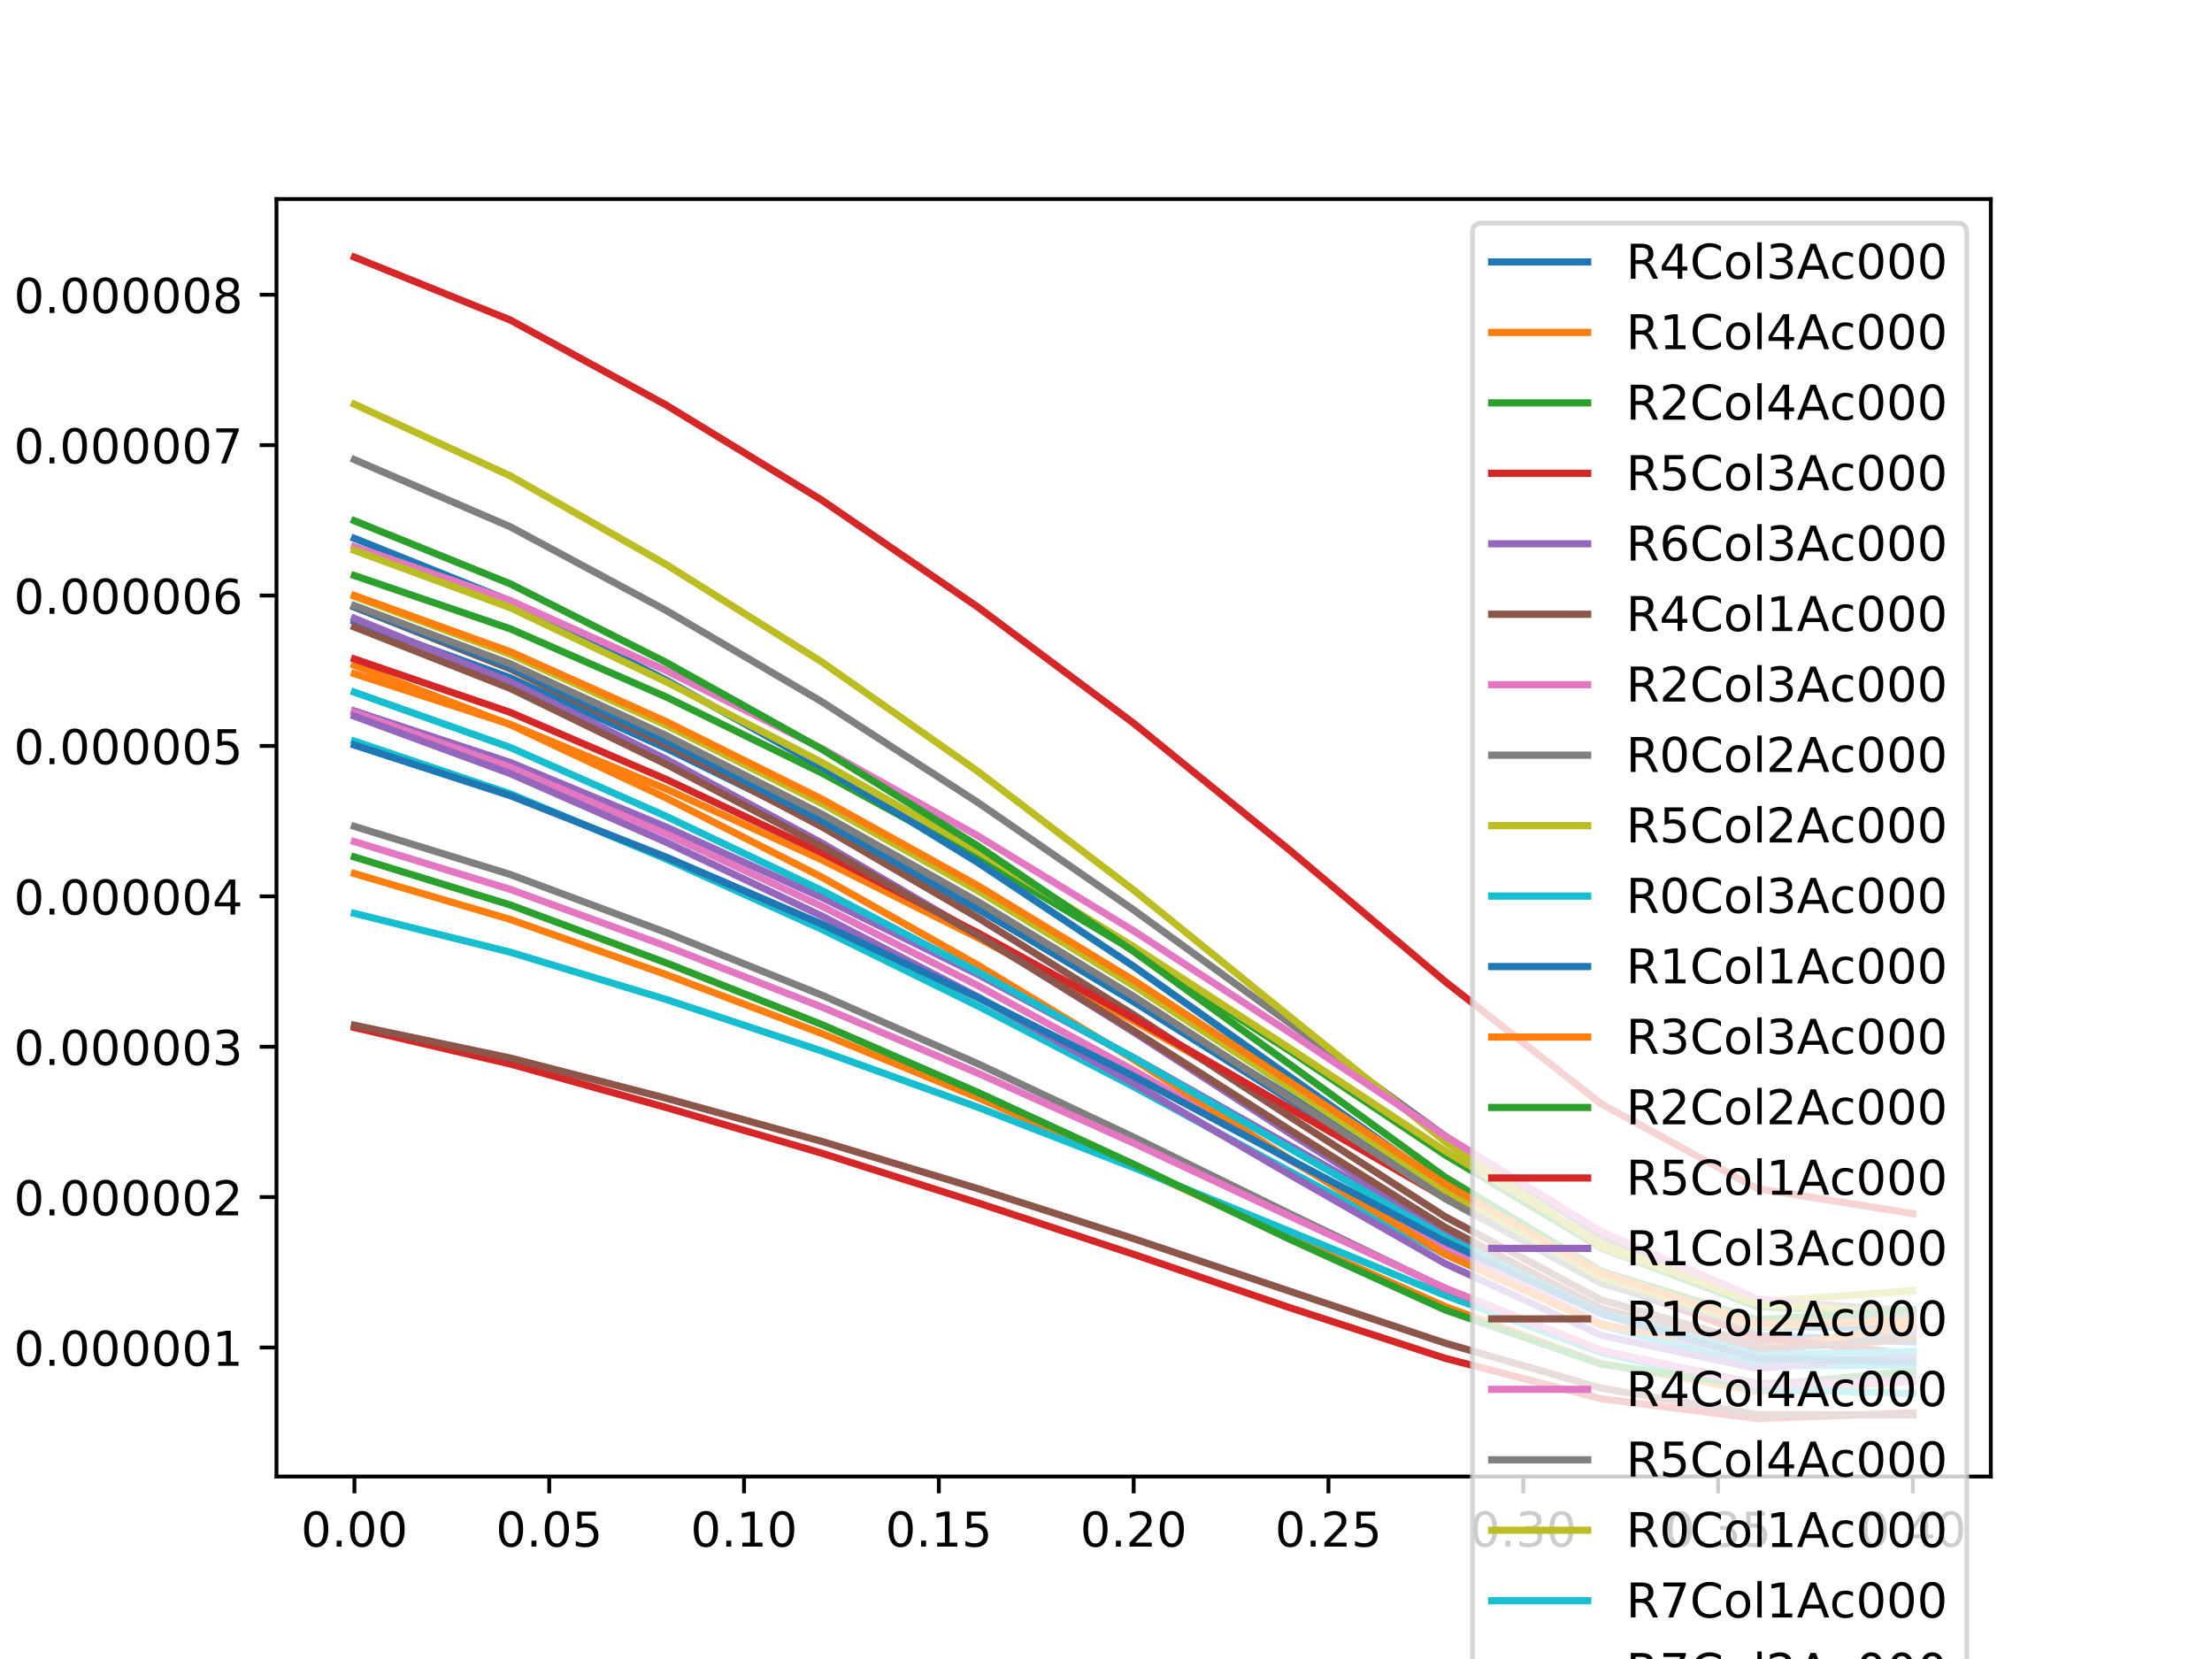 <?xml version="1.0" encoding="utf-8" standalone="no"?>
<!DOCTYPE svg PUBLIC "-//W3C//DTD SVG 1.1//EN"
  "http://www.w3.org/Graphics/SVG/1.1/DTD/svg11.dtd">
<!-- Created with matplotlib (https://matplotlib.org/) -->
<svg height="345.6pt" version="1.1" viewBox="0 0 460.8 345.6" width="460.8pt" xmlns="http://www.w3.org/2000/svg" xmlns:xlink="http://www.w3.org/1999/xlink">
 <defs>
  <style type="text/css">
*{stroke-linecap:butt;stroke-linejoin:round;}
  </style>
 </defs>
 <g id="figure_1">
  <g id="patch_1">
   <path d="M 0 345.6 
L 460.8 345.6 
L 460.8 0 
L 0 0 
z
" style="fill:#ffffff;"/>
  </g>
  <g id="axes_1">
   <g id="patch_2">
    <path d="M 57.6 307.584 
L 414.72 307.584 
L 414.72 41.472 
L 57.6 41.472 
z
" style="fill:#ffffff;"/>
   </g>
   <g id="matplotlib.axis_1">
    <g id="xtick_1">
     <g id="line2d_1">
      <defs>
       <path d="M 0 0 
L 0 3.5 
" id="m93a7e1cd85" style="stroke:#000000;stroke-width:0.8;"/>
      </defs>
      <g>
       <use style="stroke:#000000;stroke-width:0.8;" x="73.833" xlink:href="#m93a7e1cd85" y="307.584"/>
      </g>
     </g>
     <g id="text_1">
      <!-- 0.00 -->
      <defs>
       <path d="M 31.781 66.406 
Q 24.172 66.406 20.328 58.906 
Q 16.5 51.422 16.5 36.375 
Q 16.5 21.391 20.328 13.891 
Q 24.172 6.391 31.781 6.391 
Q 39.453 6.391 43.281 13.891 
Q 47.125 21.391 47.125 36.375 
Q 47.125 51.422 43.281 58.906 
Q 39.453 66.406 31.781 66.406 
z
M 31.781 74.219 
Q 44.047 74.219 50.516 64.516 
Q 56.984 54.828 56.984 36.375 
Q 56.984 17.969 50.516 8.266 
Q 44.047 -1.422 31.781 -1.422 
Q 19.531 -1.422 13.062 8.266 
Q 6.594 17.969 6.594 36.375 
Q 6.594 54.828 13.062 64.516 
Q 19.531 74.219 31.781 74.219 
z
" id="DejaVuSans-48"/>
       <path d="M 10.688 12.406 
L 21 12.406 
L 21 0 
L 10.688 0 
z
" id="DejaVuSans-46"/>
      </defs>
      <g transform="translate(62.7 322.182)scale(0.1 -0.1)">
       <use xlink:href="#DejaVuSans-48"/>
       <use x="63.623" xlink:href="#DejaVuSans-46"/>
       <use x="95.41" xlink:href="#DejaVuSans-48"/>
       <use x="159.033" xlink:href="#DejaVuSans-48"/>
      </g>
     </g>
    </g>
    <g id="xtick_2">
     <g id="line2d_2">
      <g>
       <use style="stroke:#000000;stroke-width:0.8;" x="114.415" xlink:href="#m93a7e1cd85" y="307.584"/>
      </g>
     </g>
     <g id="text_2">
      <!-- 0.05 -->
      <defs>
       <path d="M 10.797 72.906 
L 49.516 72.906 
L 49.516 64.594 
L 19.828 64.594 
L 19.828 46.734 
Q 21.969 47.469 24.109 47.828 
Q 26.266 48.188 28.422 48.188 
Q 40.625 48.188 47.75 41.5 
Q 54.891 34.812 54.891 23.391 
Q 54.891 11.625 47.562 5.094 
Q 40.234 -1.422 26.906 -1.422 
Q 22.312 -1.422 17.547 -0.641 
Q 12.797 0.141 7.719 1.703 
L 7.719 11.625 
Q 12.109 9.234 16.797 8.062 
Q 21.484 6.891 26.703 6.891 
Q 35.156 6.891 40.078 11.328 
Q 45.016 15.766 45.016 23.391 
Q 45.016 31 40.078 35.438 
Q 35.156 39.891 26.703 39.891 
Q 22.75 39.891 18.812 39.016 
Q 14.891 38.141 10.797 36.281 
z
" id="DejaVuSans-53"/>
      </defs>
      <g transform="translate(103.282 322.182)scale(0.1 -0.1)">
       <use xlink:href="#DejaVuSans-48"/>
       <use x="63.623" xlink:href="#DejaVuSans-46"/>
       <use x="95.41" xlink:href="#DejaVuSans-48"/>
       <use x="159.033" xlink:href="#DejaVuSans-53"/>
      </g>
     </g>
    </g>
    <g id="xtick_3">
     <g id="line2d_3">
      <g>
       <use style="stroke:#000000;stroke-width:0.8;" x="154.996" xlink:href="#m93a7e1cd85" y="307.584"/>
      </g>
     </g>
     <g id="text_3">
      <!-- 0.10 -->
      <defs>
       <path d="M 12.406 8.297 
L 28.516 8.297 
L 28.516 63.922 
L 10.984 60.406 
L 10.984 69.391 
L 28.422 72.906 
L 38.281 72.906 
L 38.281 8.297 
L 54.391 8.297 
L 54.391 0 
L 12.406 0 
z
" id="DejaVuSans-49"/>
      </defs>
      <g transform="translate(143.864 322.182)scale(0.1 -0.1)">
       <use xlink:href="#DejaVuSans-48"/>
       <use x="63.623" xlink:href="#DejaVuSans-46"/>
       <use x="95.41" xlink:href="#DejaVuSans-49"/>
       <use x="159.033" xlink:href="#DejaVuSans-48"/>
      </g>
     </g>
    </g>
    <g id="xtick_4">
     <g id="line2d_4">
      <g>
       <use style="stroke:#000000;stroke-width:0.8;" x="195.578" xlink:href="#m93a7e1cd85" y="307.584"/>
      </g>
     </g>
     <g id="text_4">
      <!-- 0.15 -->
      <g transform="translate(184.445 322.182)scale(0.1 -0.1)">
       <use xlink:href="#DejaVuSans-48"/>
       <use x="63.623" xlink:href="#DejaVuSans-46"/>
       <use x="95.41" xlink:href="#DejaVuSans-49"/>
       <use x="159.033" xlink:href="#DejaVuSans-53"/>
      </g>
     </g>
    </g>
    <g id="xtick_5">
     <g id="line2d_5">
      <g>
       <use style="stroke:#000000;stroke-width:0.8;" x="236.16" xlink:href="#m93a7e1cd85" y="307.584"/>
      </g>
     </g>
     <g id="text_5">
      <!-- 0.20 -->
      <defs>
       <path d="M 19.188 8.297 
L 53.609 8.297 
L 53.609 0 
L 7.328 0 
L 7.328 8.297 
Q 12.938 14.109 22.625 23.891 
Q 32.328 33.688 34.812 36.531 
Q 39.547 41.844 41.422 45.531 
Q 43.312 49.219 43.312 52.781 
Q 43.312 58.594 39.234 62.25 
Q 35.156 65.922 28.609 65.922 
Q 23.969 65.922 18.812 64.312 
Q 13.672 62.703 7.812 59.422 
L 7.812 69.391 
Q 13.766 71.781 18.938 73 
Q 24.125 74.219 28.422 74.219 
Q 39.75 74.219 46.484 68.547 
Q 53.219 62.891 53.219 53.422 
Q 53.219 48.922 51.531 44.891 
Q 49.859 40.875 45.406 35.406 
Q 44.188 33.984 37.641 27.219 
Q 31.109 20.453 19.188 8.297 
z
" id="DejaVuSans-50"/>
      </defs>
      <g transform="translate(225.027 322.182)scale(0.1 -0.1)">
       <use xlink:href="#DejaVuSans-48"/>
       <use x="63.623" xlink:href="#DejaVuSans-46"/>
       <use x="95.41" xlink:href="#DejaVuSans-50"/>
       <use x="159.033" xlink:href="#DejaVuSans-48"/>
      </g>
     </g>
    </g>
    <g id="xtick_6">
     <g id="line2d_6">
      <g>
       <use style="stroke:#000000;stroke-width:0.8;" x="276.742" xlink:href="#m93a7e1cd85" y="307.584"/>
      </g>
     </g>
     <g id="text_6">
      <!-- 0.25 -->
      <g transform="translate(265.609 322.182)scale(0.1 -0.1)">
       <use xlink:href="#DejaVuSans-48"/>
       <use x="63.623" xlink:href="#DejaVuSans-46"/>
       <use x="95.41" xlink:href="#DejaVuSans-50"/>
       <use x="159.033" xlink:href="#DejaVuSans-53"/>
      </g>
     </g>
    </g>
    <g id="xtick_7">
     <g id="line2d_7">
      <g>
       <use style="stroke:#000000;stroke-width:0.8;" x="317.324" xlink:href="#m93a7e1cd85" y="307.584"/>
      </g>
     </g>
     <g id="text_7">
      <!-- 0.30 -->
      <defs>
       <path d="M 40.578 39.312 
Q 47.656 37.797 51.625 33 
Q 55.609 28.219 55.609 21.188 
Q 55.609 10.406 48.188 4.484 
Q 40.766 -1.422 27.094 -1.422 
Q 22.516 -1.422 17.656 -0.516 
Q 12.797 0.391 7.625 2.203 
L 7.625 11.719 
Q 11.719 9.328 16.594 8.109 
Q 21.484 6.891 26.812 6.891 
Q 36.078 6.891 40.938 10.547 
Q 45.797 14.203 45.797 21.188 
Q 45.797 27.641 41.281 31.266 
Q 36.766 34.906 28.719 34.906 
L 20.219 34.906 
L 20.219 43.016 
L 29.109 43.016 
Q 36.375 43.016 40.234 45.922 
Q 44.094 48.828 44.094 54.297 
Q 44.094 59.906 40.109 62.906 
Q 36.141 65.922 28.719 65.922 
Q 24.656 65.922 20.016 65.031 
Q 15.375 64.156 9.812 62.312 
L 9.812 71.094 
Q 15.438 72.656 20.344 73.438 
Q 25.25 74.219 29.594 74.219 
Q 40.828 74.219 47.359 69.109 
Q 53.906 64.016 53.906 55.328 
Q 53.906 49.266 50.438 45.094 
Q 46.969 40.922 40.578 39.312 
z
" id="DejaVuSans-51"/>
      </defs>
      <g transform="translate(306.191 322.182)scale(0.1 -0.1)">
       <use xlink:href="#DejaVuSans-48"/>
       <use x="63.623" xlink:href="#DejaVuSans-46"/>
       <use x="95.41" xlink:href="#DejaVuSans-51"/>
       <use x="159.033" xlink:href="#DejaVuSans-48"/>
      </g>
     </g>
    </g>
    <g id="xtick_8">
     <g id="line2d_8">
      <g>
       <use style="stroke:#000000;stroke-width:0.8;" x="357.905" xlink:href="#m93a7e1cd85" y="307.584"/>
      </g>
     </g>
     <g id="text_8">
      <!-- 0.35 -->
      <g transform="translate(346.773 322.182)scale(0.1 -0.1)">
       <use xlink:href="#DejaVuSans-48"/>
       <use x="63.623" xlink:href="#DejaVuSans-46"/>
       <use x="95.41" xlink:href="#DejaVuSans-51"/>
       <use x="159.033" xlink:href="#DejaVuSans-53"/>
      </g>
     </g>
    </g>
    <g id="xtick_9">
     <g id="line2d_9">
      <g>
       <use style="stroke:#000000;stroke-width:0.8;" x="398.487" xlink:href="#m93a7e1cd85" y="307.584"/>
      </g>
     </g>
     <g id="text_9">
      <!-- 0.40 -->
      <defs>
       <path d="M 37.797 64.312 
L 12.891 25.391 
L 37.797 25.391 
z
M 35.203 72.906 
L 47.609 72.906 
L 47.609 25.391 
L 58.016 25.391 
L 58.016 17.188 
L 47.609 17.188 
L 47.609 0 
L 37.797 0 
L 37.797 17.188 
L 4.891 17.188 
L 4.891 26.703 
z
" id="DejaVuSans-52"/>
      </defs>
      <g transform="translate(387.354 322.182)scale(0.1 -0.1)">
       <use xlink:href="#DejaVuSans-48"/>
       <use x="63.623" xlink:href="#DejaVuSans-46"/>
       <use x="95.41" xlink:href="#DejaVuSans-52"/>
       <use x="159.033" xlink:href="#DejaVuSans-48"/>
      </g>
     </g>
    </g>
   </g>
   <g id="matplotlib.axis_2">
    <g id="ytick_1">
     <g id="line2d_10">
      <defs>
       <path d="M 0 0 
L -3.5 0 
" id="m0dca90c431" style="stroke:#000000;stroke-width:0.8;"/>
      </defs>
      <g>
       <use style="stroke:#000000;stroke-width:0.8;" x="57.6" xlink:href="#m0dca90c431" y="280.713"/>
      </g>
     </g>
     <g id="text_10">
      <!-- 0.000001 -->
      <g transform="translate(2.884 284.512)scale(0.1 -0.1)">
       <use xlink:href="#DejaVuSans-48"/>
       <use x="63.623" xlink:href="#DejaVuSans-46"/>
       <use x="95.41" xlink:href="#DejaVuSans-48"/>
       <use x="159.033" xlink:href="#DejaVuSans-48"/>
       <use x="222.656" xlink:href="#DejaVuSans-48"/>
       <use x="286.279" xlink:href="#DejaVuSans-48"/>
       <use x="349.902" xlink:href="#DejaVuSans-48"/>
       <use x="413.525" xlink:href="#DejaVuSans-49"/>
      </g>
     </g>
    </g>
    <g id="ytick_2">
     <g id="line2d_11">
      <g>
       <use style="stroke:#000000;stroke-width:0.8;" x="57.6" xlink:href="#m0dca90c431" y="249.382"/>
      </g>
     </g>
     <g id="text_11">
      <!-- 0.000002 -->
      <g transform="translate(2.884 253.181)scale(0.1 -0.1)">
       <use xlink:href="#DejaVuSans-48"/>
       <use x="63.623" xlink:href="#DejaVuSans-46"/>
       <use x="95.41" xlink:href="#DejaVuSans-48"/>
       <use x="159.033" xlink:href="#DejaVuSans-48"/>
       <use x="222.656" xlink:href="#DejaVuSans-48"/>
       <use x="286.279" xlink:href="#DejaVuSans-48"/>
       <use x="349.902" xlink:href="#DejaVuSans-48"/>
       <use x="413.525" xlink:href="#DejaVuSans-50"/>
      </g>
     </g>
    </g>
    <g id="ytick_3">
     <g id="line2d_12">
      <g>
       <use style="stroke:#000000;stroke-width:0.8;" x="57.6" xlink:href="#m0dca90c431" y="218.052"/>
      </g>
     </g>
     <g id="text_12">
      <!-- 0.000003 -->
      <g transform="translate(2.884 221.851)scale(0.1 -0.1)">
       <use xlink:href="#DejaVuSans-48"/>
       <use x="63.623" xlink:href="#DejaVuSans-46"/>
       <use x="95.41" xlink:href="#DejaVuSans-48"/>
       <use x="159.033" xlink:href="#DejaVuSans-48"/>
       <use x="222.656" xlink:href="#DejaVuSans-48"/>
       <use x="286.279" xlink:href="#DejaVuSans-48"/>
       <use x="349.902" xlink:href="#DejaVuSans-48"/>
       <use x="413.525" xlink:href="#DejaVuSans-51"/>
      </g>
     </g>
    </g>
    <g id="ytick_4">
     <g id="line2d_13">
      <g>
       <use style="stroke:#000000;stroke-width:0.8;" x="57.6" xlink:href="#m0dca90c431" y="186.721"/>
      </g>
     </g>
     <g id="text_13">
      <!-- 0.000004 -->
      <g transform="translate(2.884 190.52)scale(0.1 -0.1)">
       <use xlink:href="#DejaVuSans-48"/>
       <use x="63.623" xlink:href="#DejaVuSans-46"/>
       <use x="95.41" xlink:href="#DejaVuSans-48"/>
       <use x="159.033" xlink:href="#DejaVuSans-48"/>
       <use x="222.656" xlink:href="#DejaVuSans-48"/>
       <use x="286.279" xlink:href="#DejaVuSans-48"/>
       <use x="349.902" xlink:href="#DejaVuSans-48"/>
       <use x="413.525" xlink:href="#DejaVuSans-52"/>
      </g>
     </g>
    </g>
    <g id="ytick_5">
     <g id="line2d_14">
      <g>
       <use style="stroke:#000000;stroke-width:0.8;" x="57.6" xlink:href="#m0dca90c431" y="155.391"/>
      </g>
     </g>
     <g id="text_14">
      <!-- 0.000005 -->
      <g transform="translate(2.884 159.19)scale(0.1 -0.1)">
       <use xlink:href="#DejaVuSans-48"/>
       <use x="63.623" xlink:href="#DejaVuSans-46"/>
       <use x="95.41" xlink:href="#DejaVuSans-48"/>
       <use x="159.033" xlink:href="#DejaVuSans-48"/>
       <use x="222.656" xlink:href="#DejaVuSans-48"/>
       <use x="286.279" xlink:href="#DejaVuSans-48"/>
       <use x="349.902" xlink:href="#DejaVuSans-48"/>
       <use x="413.525" xlink:href="#DejaVuSans-53"/>
      </g>
     </g>
    </g>
    <g id="ytick_6">
     <g id="line2d_15">
      <g>
       <use style="stroke:#000000;stroke-width:0.8;" x="57.6" xlink:href="#m0dca90c431" y="124.06"/>
      </g>
     </g>
     <g id="text_15">
      <!-- 0.000006 -->
      <defs>
       <path d="M 33.016 40.375 
Q 26.375 40.375 22.484 35.828 
Q 18.609 31.297 18.609 23.391 
Q 18.609 15.531 22.484 10.953 
Q 26.375 6.391 33.016 6.391 
Q 39.656 6.391 43.531 10.953 
Q 47.406 15.531 47.406 23.391 
Q 47.406 31.297 43.531 35.828 
Q 39.656 40.375 33.016 40.375 
z
M 52.594 71.297 
L 52.594 62.312 
Q 48.875 64.062 45.094 64.984 
Q 41.312 65.922 37.594 65.922 
Q 27.828 65.922 22.672 59.328 
Q 17.531 52.734 16.797 39.406 
Q 19.672 43.656 24.016 45.922 
Q 28.375 48.188 33.594 48.188 
Q 44.578 48.188 50.953 41.516 
Q 57.328 34.859 57.328 23.391 
Q 57.328 12.156 50.688 5.359 
Q 44.047 -1.422 33.016 -1.422 
Q 20.359 -1.422 13.672 8.266 
Q 6.984 17.969 6.984 36.375 
Q 6.984 53.656 15.188 63.938 
Q 23.391 74.219 37.203 74.219 
Q 40.922 74.219 44.703 73.484 
Q 48.484 72.75 52.594 71.297 
z
" id="DejaVuSans-54"/>
      </defs>
      <g transform="translate(2.884 127.859)scale(0.1 -0.1)">
       <use xlink:href="#DejaVuSans-48"/>
       <use x="63.623" xlink:href="#DejaVuSans-46"/>
       <use x="95.41" xlink:href="#DejaVuSans-48"/>
       <use x="159.033" xlink:href="#DejaVuSans-48"/>
       <use x="222.656" xlink:href="#DejaVuSans-48"/>
       <use x="286.279" xlink:href="#DejaVuSans-48"/>
       <use x="349.902" xlink:href="#DejaVuSans-48"/>
       <use x="413.525" xlink:href="#DejaVuSans-54"/>
      </g>
     </g>
    </g>
    <g id="ytick_7">
     <g id="line2d_16">
      <g>
       <use style="stroke:#000000;stroke-width:0.8;" x="57.6" xlink:href="#m0dca90c431" y="92.73"/>
      </g>
     </g>
     <g id="text_16">
      <!-- 0.000007 -->
      <defs>
       <path d="M 8.203 72.906 
L 55.078 72.906 
L 55.078 68.703 
L 28.609 0 
L 18.312 0 
L 43.219 64.594 
L 8.203 64.594 
z
" id="DejaVuSans-55"/>
      </defs>
      <g transform="translate(2.884 96.529)scale(0.1 -0.1)">
       <use xlink:href="#DejaVuSans-48"/>
       <use x="63.623" xlink:href="#DejaVuSans-46"/>
       <use x="95.41" xlink:href="#DejaVuSans-48"/>
       <use x="159.033" xlink:href="#DejaVuSans-48"/>
       <use x="222.656" xlink:href="#DejaVuSans-48"/>
       <use x="286.279" xlink:href="#DejaVuSans-48"/>
       <use x="349.902" xlink:href="#DejaVuSans-48"/>
       <use x="413.525" xlink:href="#DejaVuSans-55"/>
      </g>
     </g>
    </g>
    <g id="ytick_8">
     <g id="line2d_17">
      <g>
       <use style="stroke:#000000;stroke-width:0.8;" x="57.6" xlink:href="#m0dca90c431" y="61.399"/>
      </g>
     </g>
     <g id="text_17">
      <!-- 0.000008 -->
      <defs>
       <path d="M 31.781 34.625 
Q 24.75 34.625 20.719 30.859 
Q 16.703 27.094 16.703 20.516 
Q 16.703 13.922 20.719 10.156 
Q 24.75 6.391 31.781 6.391 
Q 38.812 6.391 42.859 10.172 
Q 46.922 13.969 46.922 20.516 
Q 46.922 27.094 42.891 30.859 
Q 38.875 34.625 31.781 34.625 
z
M 21.922 38.812 
Q 15.578 40.375 12.031 44.719 
Q 8.5 49.078 8.5 55.328 
Q 8.5 64.062 14.719 69.141 
Q 20.953 74.219 31.781 74.219 
Q 42.672 74.219 48.875 69.141 
Q 55.078 64.062 55.078 55.328 
Q 55.078 49.078 51.531 44.719 
Q 48 40.375 41.703 38.812 
Q 48.828 37.156 52.797 32.312 
Q 56.781 27.484 56.781 20.516 
Q 56.781 9.906 50.312 4.234 
Q 43.844 -1.422 31.781 -1.422 
Q 19.734 -1.422 13.25 4.234 
Q 6.781 9.906 6.781 20.516 
Q 6.781 27.484 10.781 32.312 
Q 14.797 37.156 21.922 38.812 
z
M 18.312 54.391 
Q 18.312 48.734 21.844 45.562 
Q 25.391 42.391 31.781 42.391 
Q 38.141 42.391 41.719 45.562 
Q 45.312 48.734 45.312 54.391 
Q 45.312 60.062 41.719 63.234 
Q 38.141 66.406 31.781 66.406 
Q 25.391 66.406 21.844 63.234 
Q 18.312 60.062 18.312 54.391 
z
" id="DejaVuSans-56"/>
      </defs>
      <g transform="translate(2.884 65.198)scale(0.1 -0.1)">
       <use xlink:href="#DejaVuSans-48"/>
       <use x="63.623" xlink:href="#DejaVuSans-46"/>
       <use x="95.41" xlink:href="#DejaVuSans-48"/>
       <use x="159.033" xlink:href="#DejaVuSans-48"/>
       <use x="222.656" xlink:href="#DejaVuSans-48"/>
       <use x="286.279" xlink:href="#DejaVuSans-48"/>
       <use x="349.902" xlink:href="#DejaVuSans-48"/>
       <use x="413.525" xlink:href="#DejaVuSans-56"/>
      </g>
     </g>
    </g>
   </g>
   <g id="line2d_18">
    <path clip-path="url(#p8788f87291)" d="M 73.833 129.441 
L 106.298 141.211 
L 138.764 155.876 
L 171.229 171.797 
L 203.695 189.389 
L 236.16 208.268 
L 268.625 228.315 
L 301.091 248.53 
L 333.556 266.041 
L 366.022 276.363 
L 398.487 276.658 
" style="fill:none;stroke:#1f77b4;stroke-linecap:square;stroke-width:1.5;"/>
   </g>
   <g id="line2d_19">
    <path clip-path="url(#p8788f87291)" d="M 73.833 181.987 
L 106.298 191.536 
L 138.764 203.024 
L 171.229 215.311 
L 203.695 228.664 
L 236.16 242.929 
L 268.625 257.749 
L 301.091 272.193 
L 333.556 284.065 
L 366.022 289.814 
L 398.487 287.784 
" style="fill:none;stroke:#ff7f0e;stroke-linecap:square;stroke-width:1.5;"/>
   </g>
   <g id="line2d_20">
    <path clip-path="url(#p8788f87291)" d="M 73.833 119.902 
L 106.298 130.996 
L 138.764 145.188 
L 171.229 161.044 
L 203.695 178.68 
L 236.16 198.046 
L 268.625 218.885 
L 301.091 240.614 
L 333.556 259.971 
L 366.022 272.199 
L 398.487 273.62 
" style="fill:none;stroke:#2ca02c;stroke-linecap:square;stroke-width:1.5;"/>
   </g>
   <g id="line2d_21">
    <path clip-path="url(#p8788f87291)" d="M 73.833 214.053 
L 106.298 221.653 
L 138.764 230.713 
L 171.229 240.245 
L 203.695 250.579 
L 236.16 261.296 
L 268.625 272.395 
L 301.091 282.97 
L 333.556 291.386 
L 366.022 295.488 
L 398.487 294.326 
" style="fill:none;stroke:#d62728;stroke-linecap:square;stroke-width:1.5;"/>
   </g>
   <g id="line2d_22">
    <path clip-path="url(#p8788f87291)" d="M 73.833 148.122 
L 106.298 158.841 
L 138.764 172.289 
L 171.229 186.971 
L 203.695 202.992 
L 236.16 220.332 
L 268.625 238.611 
L 301.091 256.993 
L 333.556 272.786 
L 366.022 282.039 
L 398.487 282.419 
" style="fill:none;stroke:#9467bd;stroke-linecap:square;stroke-width:1.5;"/>
   </g>
   <g id="line2d_23">
    <path clip-path="url(#p8788f87291)" d="M 73.833 213.576 
L 106.298 220.406 
L 138.764 228.783 
L 171.229 237.786 
L 203.695 247.613 
L 236.16 258.039 
L 268.625 268.974 
L 301.091 279.813 
L 333.556 289.189 
L 366.022 294.681 
L 398.487 294.782 
" style="fill:none;stroke:#8c564b;stroke-linecap:square;stroke-width:1.5;"/>
   </g>
   <g id="line2d_24">
    <path clip-path="url(#p8788f87291)" d="M 73.833 148.425 
L 106.298 159.852 
L 138.764 173.736 
L 171.229 188.802 
L 203.695 205.308 
L 236.16 222.978 
L 268.625 241.65 
L 301.091 260.13 
L 333.556 275.688 
L 366.022 283.819 
L 398.487 282.363 
" style="fill:none;stroke:#e377c2;stroke-linecap:square;stroke-width:1.5;"/>
   </g>
   <g id="line2d_25">
    <path clip-path="url(#p8788f87291)" d="M 73.833 95.757 
L 106.298 109.739 
L 138.764 127.157 
L 171.229 146.203 
L 203.695 167.162 
L 236.16 189.557 
L 268.625 213.119 
L 301.091 236.679 
L 333.556 257.466 
L 366.022 270.912 
L 398.487 273.069 
" style="fill:none;stroke:#7f7f7f;stroke-linecap:square;stroke-width:1.5;"/>
   </g>
   <g id="line2d_26">
    <path clip-path="url(#p8788f87291)" d="M 73.833 84.206 
L 106.298 99.133 
L 138.764 117.599 
L 171.229 137.919 
L 203.695 160.686 
L 236.16 185.421 
L 268.625 211.746 
L 301.091 237.865 
L 333.556 259.726 
L 366.022 271.236 
L 398.487 268.874 
" style="fill:none;stroke:#bcbd22;stroke-linecap:square;stroke-width:1.5;"/>
   </g>
   <g id="line2d_27">
    <path clip-path="url(#p8788f87291)" d="M 73.833 190.274 
L 106.298 198.357 
L 138.764 208.201 
L 171.229 218.952 
L 203.695 230.657 
L 236.16 243.229 
L 268.625 256.5 
L 301.091 269.864 
L 333.556 281.762 
L 366.022 289.336 
L 398.487 290.287 
" style="fill:none;stroke:#17becf;stroke-linecap:square;stroke-width:1.5;"/>
   </g>
   <g id="line2d_28">
    <path clip-path="url(#p8788f87291)" d="M 73.833 112.157 
L 106.298 125.194 
L 138.764 141.678 
L 171.229 159.743 
L 203.695 179.677 
L 236.16 201.313 
L 268.625 224.257 
L 301.091 247.102 
L 333.556 265.87 
L 366.022 275.27 
L 398.487 273.23 
" style="fill:none;stroke:#1f77b4;stroke-linecap:square;stroke-width:1.5;"/>
   </g>
   <g id="line2d_29">
    <path clip-path="url(#p8788f87291)" d="M 73.833 140.341 
L 106.298 150.892 
L 138.764 164.351 
L 171.229 179.129 
L 203.695 195.357 
L 236.16 212.699 
L 268.625 230.948 
L 301.091 249.346 
L 333.556 266.095 
L 366.022 278.224 
L 398.487 282.151 
" style="fill:none;stroke:#ff7f0e;stroke-linecap:square;stroke-width:1.5;"/>
   </g>
   <g id="line2d_30">
    <path clip-path="url(#p8788f87291)" d="M 73.833 178.53 
L 106.298 188.524 
L 138.764 200.578 
L 171.229 213.446 
L 203.695 227.56 
L 236.16 242.531 
L 268.625 258.139 
L 301.091 272.899 
L 333.556 284.188 
L 366.022 288.757 
L 398.487 285.594 
" style="fill:none;stroke:#2ca02c;stroke-linecap:square;stroke-width:1.5;"/>
   </g>
   <g id="line2d_31">
    <path clip-path="url(#p8788f87291)" d="M 73.833 53.568 
L 106.298 66.665 
L 138.764 84.376 
L 171.229 104.208 
L 203.695 126.461 
L 236.16 150.66 
L 268.625 177.073 
L 301.091 204.503 
L 333.556 229.948 
L 366.022 247.609 
L 398.487 252.823 
" style="fill:none;stroke:#d62728;stroke-linecap:square;stroke-width:1.5;"/>
   </g>
   <g id="line2d_32">
    <path clip-path="url(#p8788f87291)" d="M 73.833 128.831 
L 106.298 142.075 
L 138.764 158.165 
L 171.229 175.635 
L 203.695 194.683 
L 236.16 215.006 
L 268.625 236.061 
L 301.091 256.539 
L 333.556 272.908 
L 366.022 280.422 
L 398.487 277.513 
" style="fill:none;stroke:#9467bd;stroke-linecap:square;stroke-width:1.5;"/>
   </g>
   <g id="line2d_33">
    <path clip-path="url(#p8788f87291)" d="M 73.833 126.485 
L 106.298 139.344 
L 138.764 155.155 
L 171.229 172.248 
L 203.695 191.164 
L 236.16 211.398 
L 268.625 232.588 
L 301.091 253.479 
L 333.556 270.787 
L 366.022 280.033 
L 398.487 278.827 
" style="fill:none;stroke:#8c564b;stroke-linecap:square;stroke-width:1.5;"/>
   </g>
   <g id="line2d_34">
    <path clip-path="url(#p8788f87291)" d="M 73.833 113.885 
L 106.298 125.102 
L 138.764 139.699 
L 171.229 155.961 
L 203.695 174.132 
L 236.16 193.914 
L 268.625 215.072 
L 301.091 236.676 
L 333.556 256.556 
L 366.022 270.564 
L 398.487 274.579 
" style="fill:none;stroke:#e377c2;stroke-linecap:square;stroke-width:1.5;"/>
   </g>
   <g id="line2d_35">
    <path clip-path="url(#p8788f87291)" d="M 73.833 172.155 
L 106.298 182.172 
L 138.764 194.254 
L 171.229 207.323 
L 203.695 221.598 
L 236.16 236.9 
L 268.625 252.815 
L 301.091 268.478 
L 333.556 281.385 
L 366.022 288.243 
L 398.487 287.047 
" style="fill:none;stroke:#7f7f7f;stroke-linecap:square;stroke-width:1.5;"/>
   </g>
   <g id="line2d_36">
    <path clip-path="url(#p8788f87291)" d="M 73.833 114.652 
L 106.298 126.599 
L 138.764 142.022 
L 171.229 158.83 
L 203.695 177.286 
L 236.16 197.219 
L 268.625 218.356 
L 301.091 239.778 
L 333.556 259.042 
L 366.022 271.672 
L 398.487 273.741 
" style="fill:none;stroke:#bcbd22;stroke-linecap:square;stroke-width:1.5;"/>
   </g>
   <g id="line2d_37">
    <path clip-path="url(#p8788f87291)" d="M 73.833 154.397 
L 106.298 165.369 
L 138.764 178.961 
L 171.229 193.604 
L 203.695 209.557 
L 236.16 226.38 
L 268.625 244.005 
L 301.091 261.293 
L 333.556 276.046 
L 366.022 284.562 
L 398.487 284.376 
" style="fill:none;stroke:#17becf;stroke-linecap:square;stroke-width:1.5;"/>
   </g>
   <g id="line2d_38">
    <path clip-path="url(#p8788f87291)" d="M 73.833 126.397 
L 106.298 138.937 
L 138.764 154.317 
L 171.229 170.988 
L 203.695 189.248 
L 236.16 208.697 
L 268.625 229.074 
L 301.091 249.277 
L 333.556 266.957 
L 366.022 278.201 
L 398.487 279.533 
" style="fill:none;stroke:#1f77b4;stroke-linecap:square;stroke-width:1.5;"/>
   </g>
   <g id="line2d_39">
    <path clip-path="url(#p8788f87291)" d="M 73.833 138.603 
L 106.298 150.959 
L 138.764 166.222 
L 171.229 182.75 
L 203.695 201.049 
L 236.16 220.698 
L 268.625 241.454 
L 301.091 261.292 
L 333.556 276.01 
L 366.022 281.044 
L 398.487 276.21 
" style="fill:none;stroke:#ff7f0e;stroke-linecap:square;stroke-width:1.5;"/>
   </g>
   <g id="line2d_40">
    <path clip-path="url(#p8788f87291)" d="M 73.833 108.493 
L 106.298 121.625 
L 138.764 137.984 
L 171.229 156.083 
L 203.695 176.221 
L 236.16 198.222 
L 268.625 221.694 
L 301.091 245.263 
L 333.556 264.808 
L 366.022 274.92 
L 398.487 272.832 
" style="fill:none;stroke:#2ca02c;stroke-linecap:square;stroke-width:1.5;"/>
   </g>
   <g id="line2d_41">
    <path clip-path="url(#p8788f87291)" d="M 73.833 137.284 
L 106.298 148.4 
L 138.764 162.355 
L 171.229 177.644 
L 203.695 194.328 
L 236.16 212.137 
L 268.625 230.838 
L 301.091 249.596 
L 333.556 266.527 
L 366.022 278.562 
L 398.487 282.243 
" style="fill:none;stroke:#d62728;stroke-linecap:square;stroke-width:1.5;"/>
   </g>
   <g id="line2d_42">
    <path clip-path="url(#p8788f87291)" d="M 73.833 149.201 
L 106.298 161.153 
L 138.764 175.44 
L 171.229 190.828 
L 203.695 207.658 
L 236.16 225.706 
L 268.625 244.667 
L 301.091 263.236 
L 333.556 278.154 
L 366.022 285.088 
L 398.487 282.045 
" style="fill:none;stroke:#9467bd;stroke-linecap:square;stroke-width:1.5;"/>
   </g>
   <g id="line2d_43">
    <path clip-path="url(#p8788f87291)" d="M 73.833 130.625 
L 106.298 143.414 
L 138.764 159.204 
L 171.229 176.289 
L 203.695 194.874 
L 236.16 214.7 
L 268.625 235.345 
L 301.091 255.685 
L 333.556 272.604 
L 366.022 281.144 
L 398.487 278.935 
" style="fill:none;stroke:#8c564b;stroke-linecap:square;stroke-width:1.5;"/>
   </g>
   <g id="line2d_44">
    <path clip-path="url(#p8788f87291)" d="M 73.833 175.325 
L 106.298 185.274 
L 138.764 197.084 
L 171.229 209.798 
L 203.695 223.555 
L 236.16 238.133 
L 268.625 253.331 
L 301.091 268.35 
L 333.556 281.27 
L 366.022 288.583 
L 398.487 287.842 
" style="fill:none;stroke:#e377c2;stroke-linecap:square;stroke-width:1.5;"/>
   </g>
   <g id="line2d_45">
    <path clip-path="url(#p8788f87291)" d="M 73.833 126.16 
L 106.298 138.287 
L 138.764 153.202 
L 171.229 169.602 
L 203.695 187.812 
L 236.16 207.554 
L 268.625 228.624 
L 301.091 249.724 
L 333.556 267.356 
L 366.022 276.565 
L 398.487 274.421 
" style="fill:none;stroke:#7f7f7f;stroke-linecap:square;stroke-width:1.5;"/>
   </g>
   <g id="line2d_46">
    <path clip-path="url(#p8788f87291)" d="M 73.833 124.259 
L 106.298 136.309 
L 138.764 151.073 
L 171.229 167.404 
L 203.695 185.549 
L 236.16 205.355 
L 268.625 226.561 
L 301.091 247.941 
L 333.556 266.137 
L 366.022 276.243 
L 398.487 275.076 
" style="fill:none;stroke:#bcbd22;stroke-linecap:square;stroke-width:1.5;"/>
   </g>
   <g id="line2d_47">
    <path clip-path="url(#p8788f87291)" d="M 73.833 144.2 
L 106.298 155.713 
L 138.764 170.045 
L 171.229 185.515 
L 203.695 202.462 
L 236.16 220.402 
L 268.625 239.216 
L 301.091 257.775 
L 333.556 273.519 
L 366.022 282.295 
L 398.487 281.511 
" style="fill:none;stroke:#17becf;stroke-linecap:square;stroke-width:1.5;"/>
   </g>
   <g id="line2d_48">
    <path clip-path="url(#p8788f87291)" d="M 73.833 155.221 
L 106.298 165.749 
L 138.764 178.553 
L 171.229 192.523 
L 203.695 207.818 
L 236.16 224.194 
L 268.625 241.49 
L 301.091 258.674 
L 333.556 273.688 
L 366.022 282.998 
L 398.487 283.657 
" style="fill:none;stroke:#1f77b4;stroke-linecap:square;stroke-width:1.5;"/>
   </g>
   <g id="line2d_49">
    <path clip-path="url(#p8788f87291)" d="M 73.833 124.059 
L 106.298 135.771 
L 138.764 150.315 
L 171.229 166.483 
L 203.695 184.493 
L 236.16 204.225 
L 268.625 225.345 
L 301.091 246.694 
L 333.556 265.142 
L 366.022 275.762 
L 398.487 275.286 
" style="fill:none;stroke:#ff7f0e;stroke-linecap:square;stroke-width:1.5;"/>
   </g>
   <g id="patch_3">
    <path d="M 57.6 307.584 
L 57.6 41.472 
" style="fill:none;stroke:#000000;stroke-linecap:square;stroke-linejoin:miter;stroke-width:0.8;"/>
   </g>
   <g id="patch_4">
    <path d="M 414.72 307.584 
L 414.72 41.472 
" style="fill:none;stroke:#000000;stroke-linecap:square;stroke-linejoin:miter;stroke-width:0.8;"/>
   </g>
   <g id="patch_5">
    <path d="M 57.6 307.584 
L 414.72 307.584 
" style="fill:none;stroke:#000000;stroke-linecap:square;stroke-linejoin:miter;stroke-width:0.8;"/>
   </g>
   <g id="patch_6">
    <path d="M 57.6 41.472 
L 414.72 41.472 
" style="fill:none;stroke:#000000;stroke-linecap:square;stroke-linejoin:miter;stroke-width:0.8;"/>
   </g>
   <g id="legend_1">
    <g id="patch_7">
     <path d="M 308.742 519.172 
L 407.72 519.172 
Q 409.72 519.172 409.72 517.172 
L 409.72 48.472 
Q 409.72 46.472 407.72 46.472 
L 308.742 46.472 
Q 306.742 46.472 306.742 48.472 
L 306.742 517.172 
Q 306.742 519.172 308.742 519.172 
z
" style="fill:#ffffff;opacity:0.8;stroke:#cccccc;stroke-linejoin:miter;"/>
    </g>
    <g id="line2d_50">
     <path d="M 310.742 54.57 
L 330.742 54.57 
" style="fill:none;stroke:#1f77b4;stroke-linecap:square;stroke-width:1.5;"/>
    </g>
    <g id="line2d_51"/>
    <g id="text_18">
     <!-- R4Col3Ac000 -->
     <defs>
      <path d="M 44.391 34.188 
Q 47.562 33.109 50.562 29.594 
Q 53.562 26.078 56.594 19.922 
L 66.609 0 
L 56 0 
L 46.688 18.703 
Q 43.062 26.031 39.672 28.422 
Q 36.281 30.812 30.422 30.812 
L 19.672 30.812 
L 19.672 0 
L 9.812 0 
L 9.812 72.906 
L 32.078 72.906 
Q 44.578 72.906 50.734 67.672 
Q 56.891 62.453 56.891 51.906 
Q 56.891 45.016 53.688 40.469 
Q 50.484 35.938 44.391 34.188 
z
M 19.672 64.797 
L 19.672 38.922 
L 32.078 38.922 
Q 39.203 38.922 42.844 42.219 
Q 46.484 45.516 46.484 51.906 
Q 46.484 58.297 42.844 61.547 
Q 39.203 64.797 32.078 64.797 
z
" id="DejaVuSans-82"/>
      <path d="M 64.406 67.281 
L 64.406 56.891 
Q 59.422 61.531 53.781 63.812 
Q 48.141 66.109 41.797 66.109 
Q 29.297 66.109 22.656 58.469 
Q 16.016 50.828 16.016 36.375 
Q 16.016 21.969 22.656 14.328 
Q 29.297 6.688 41.797 6.688 
Q 48.141 6.688 53.781 8.984 
Q 59.422 11.281 64.406 15.922 
L 64.406 5.609 
Q 59.234 2.094 53.438 0.328 
Q 47.656 -1.422 41.219 -1.422 
Q 24.656 -1.422 15.125 8.703 
Q 5.609 18.844 5.609 36.375 
Q 5.609 53.953 15.125 64.078 
Q 24.656 74.219 41.219 74.219 
Q 47.75 74.219 53.531 72.484 
Q 59.328 70.75 64.406 67.281 
z
" id="DejaVuSans-67"/>
      <path d="M 30.609 48.391 
Q 23.391 48.391 19.188 42.75 
Q 14.984 37.109 14.984 27.297 
Q 14.984 17.484 19.156 11.844 
Q 23.344 6.203 30.609 6.203 
Q 37.797 6.203 41.984 11.859 
Q 46.188 17.531 46.188 27.297 
Q 46.188 37.016 41.984 42.703 
Q 37.797 48.391 30.609 48.391 
z
M 30.609 56 
Q 42.328 56 49.016 48.375 
Q 55.719 40.766 55.719 27.297 
Q 55.719 13.875 49.016 6.219 
Q 42.328 -1.422 30.609 -1.422 
Q 18.844 -1.422 12.172 6.219 
Q 5.516 13.875 5.516 27.297 
Q 5.516 40.766 12.172 48.375 
Q 18.844 56 30.609 56 
z
" id="DejaVuSans-111"/>
      <path d="M 9.422 75.984 
L 18.406 75.984 
L 18.406 0 
L 9.422 0 
z
" id="DejaVuSans-108"/>
      <path d="M 34.188 63.188 
L 20.797 26.906 
L 47.609 26.906 
z
M 28.609 72.906 
L 39.797 72.906 
L 67.578 0 
L 57.328 0 
L 50.688 18.703 
L 17.828 18.703 
L 11.188 0 
L 0.781 0 
z
" id="DejaVuSans-65"/>
      <path d="M 48.781 52.594 
L 48.781 44.188 
Q 44.969 46.297 41.141 47.344 
Q 37.312 48.391 33.406 48.391 
Q 24.656 48.391 19.812 42.844 
Q 14.984 37.312 14.984 27.297 
Q 14.984 17.281 19.812 11.734 
Q 24.656 6.203 33.406 6.203 
Q 37.312 6.203 41.141 7.25 
Q 44.969 8.297 48.781 10.406 
L 48.781 2.094 
Q 45.016 0.344 40.984 -0.531 
Q 36.969 -1.422 32.422 -1.422 
Q 20.062 -1.422 12.781 6.344 
Q 5.516 14.109 5.516 27.297 
Q 5.516 40.672 12.859 48.328 
Q 20.219 56 33.016 56 
Q 37.156 56 41.109 55.141 
Q 45.062 54.297 48.781 52.594 
z
" id="DejaVuSans-99"/>
     </defs>
     <g transform="translate(338.742 58.07)scale(0.1 -0.1)">
      <use xlink:href="#DejaVuSans-82"/>
      <use x="69.482" xlink:href="#DejaVuSans-52"/>
      <use x="133.105" xlink:href="#DejaVuSans-67"/>
      <use x="202.93" xlink:href="#DejaVuSans-111"/>
      <use x="264.111" xlink:href="#DejaVuSans-108"/>
      <use x="291.895" xlink:href="#DejaVuSans-51"/>
      <use x="355.518" xlink:href="#DejaVuSans-65"/>
      <use x="423.91" xlink:href="#DejaVuSans-99"/>
      <use x="478.891" xlink:href="#DejaVuSans-48"/>
      <use x="542.514" xlink:href="#DejaVuSans-48"/>
      <use x="606.137" xlink:href="#DejaVuSans-48"/>
     </g>
    </g>
    <g id="line2d_52">
     <path d="M 310.742 69.249 
L 330.742 69.249 
" style="fill:none;stroke:#ff7f0e;stroke-linecap:square;stroke-width:1.5;"/>
    </g>
    <g id="line2d_53"/>
    <g id="text_19">
     <!-- R1Col4Ac000 -->
     <g transform="translate(338.742 72.749)scale(0.1 -0.1)">
      <use xlink:href="#DejaVuSans-82"/>
      <use x="69.482" xlink:href="#DejaVuSans-49"/>
      <use x="133.105" xlink:href="#DejaVuSans-67"/>
      <use x="202.93" xlink:href="#DejaVuSans-111"/>
      <use x="264.111" xlink:href="#DejaVuSans-108"/>
      <use x="291.895" xlink:href="#DejaVuSans-52"/>
      <use x="355.518" xlink:href="#DejaVuSans-65"/>
      <use x="423.91" xlink:href="#DejaVuSans-99"/>
      <use x="478.891" xlink:href="#DejaVuSans-48"/>
      <use x="542.514" xlink:href="#DejaVuSans-48"/>
      <use x="606.137" xlink:href="#DejaVuSans-48"/>
     </g>
    </g>
    <g id="line2d_54">
     <path d="M 310.742 83.927 
L 330.742 83.927 
" style="fill:none;stroke:#2ca02c;stroke-linecap:square;stroke-width:1.5;"/>
    </g>
    <g id="line2d_55"/>
    <g id="text_20">
     <!-- R2Col4Ac000 -->
     <g transform="translate(338.742 87.427)scale(0.1 -0.1)">
      <use xlink:href="#DejaVuSans-82"/>
      <use x="69.482" xlink:href="#DejaVuSans-50"/>
      <use x="133.105" xlink:href="#DejaVuSans-67"/>
      <use x="202.93" xlink:href="#DejaVuSans-111"/>
      <use x="264.111" xlink:href="#DejaVuSans-108"/>
      <use x="291.895" xlink:href="#DejaVuSans-52"/>
      <use x="355.518" xlink:href="#DejaVuSans-65"/>
      <use x="423.91" xlink:href="#DejaVuSans-99"/>
      <use x="478.891" xlink:href="#DejaVuSans-48"/>
      <use x="542.514" xlink:href="#DejaVuSans-48"/>
      <use x="606.137" xlink:href="#DejaVuSans-48"/>
     </g>
    </g>
    <g id="line2d_56">
     <path d="M 310.742 98.605 
L 330.742 98.605 
" style="fill:none;stroke:#d62728;stroke-linecap:square;stroke-width:1.5;"/>
    </g>
    <g id="line2d_57"/>
    <g id="text_21">
     <!-- R5Col3Ac000 -->
     <g transform="translate(338.742 102.105)scale(0.1 -0.1)">
      <use xlink:href="#DejaVuSans-82"/>
      <use x="69.482" xlink:href="#DejaVuSans-53"/>
      <use x="133.105" xlink:href="#DejaVuSans-67"/>
      <use x="202.93" xlink:href="#DejaVuSans-111"/>
      <use x="264.111" xlink:href="#DejaVuSans-108"/>
      <use x="291.895" xlink:href="#DejaVuSans-51"/>
      <use x="355.518" xlink:href="#DejaVuSans-65"/>
      <use x="423.91" xlink:href="#DejaVuSans-99"/>
      <use x="478.891" xlink:href="#DejaVuSans-48"/>
      <use x="542.514" xlink:href="#DejaVuSans-48"/>
      <use x="606.137" xlink:href="#DejaVuSans-48"/>
     </g>
    </g>
    <g id="line2d_58">
     <path d="M 310.742 113.283 
L 330.742 113.283 
" style="fill:none;stroke:#9467bd;stroke-linecap:square;stroke-width:1.5;"/>
    </g>
    <g id="line2d_59"/>
    <g id="text_22">
     <!-- R6Col3Ac000 -->
     <g transform="translate(338.742 116.783)scale(0.1 -0.1)">
      <use xlink:href="#DejaVuSans-82"/>
      <use x="69.482" xlink:href="#DejaVuSans-54"/>
      <use x="133.105" xlink:href="#DejaVuSans-67"/>
      <use x="202.93" xlink:href="#DejaVuSans-111"/>
      <use x="264.111" xlink:href="#DejaVuSans-108"/>
      <use x="291.895" xlink:href="#DejaVuSans-51"/>
      <use x="355.518" xlink:href="#DejaVuSans-65"/>
      <use x="423.91" xlink:href="#DejaVuSans-99"/>
      <use x="478.891" xlink:href="#DejaVuSans-48"/>
      <use x="542.514" xlink:href="#DejaVuSans-48"/>
      <use x="606.137" xlink:href="#DejaVuSans-48"/>
     </g>
    </g>
    <g id="line2d_60">
     <path d="M 310.742 127.961 
L 330.742 127.961 
" style="fill:none;stroke:#8c564b;stroke-linecap:square;stroke-width:1.5;"/>
    </g>
    <g id="line2d_61"/>
    <g id="text_23">
     <!-- R4Col1Ac000 -->
     <g transform="translate(338.742 131.461)scale(0.1 -0.1)">
      <use xlink:href="#DejaVuSans-82"/>
      <use x="69.482" xlink:href="#DejaVuSans-52"/>
      <use x="133.105" xlink:href="#DejaVuSans-67"/>
      <use x="202.93" xlink:href="#DejaVuSans-111"/>
      <use x="264.111" xlink:href="#DejaVuSans-108"/>
      <use x="291.895" xlink:href="#DejaVuSans-49"/>
      <use x="355.518" xlink:href="#DejaVuSans-65"/>
      <use x="423.91" xlink:href="#DejaVuSans-99"/>
      <use x="478.891" xlink:href="#DejaVuSans-48"/>
      <use x="542.514" xlink:href="#DejaVuSans-48"/>
      <use x="606.137" xlink:href="#DejaVuSans-48"/>
     </g>
    </g>
    <g id="line2d_62">
     <path d="M 310.742 142.639 
L 330.742 142.639 
" style="fill:none;stroke:#e377c2;stroke-linecap:square;stroke-width:1.5;"/>
    </g>
    <g id="line2d_63"/>
    <g id="text_24">
     <!-- R2Col3Ac000 -->
     <g transform="translate(338.742 146.139)scale(0.1 -0.1)">
      <use xlink:href="#DejaVuSans-82"/>
      <use x="69.482" xlink:href="#DejaVuSans-50"/>
      <use x="133.105" xlink:href="#DejaVuSans-67"/>
      <use x="202.93" xlink:href="#DejaVuSans-111"/>
      <use x="264.111" xlink:href="#DejaVuSans-108"/>
      <use x="291.895" xlink:href="#DejaVuSans-51"/>
      <use x="355.518" xlink:href="#DejaVuSans-65"/>
      <use x="423.91" xlink:href="#DejaVuSans-99"/>
      <use x="478.891" xlink:href="#DejaVuSans-48"/>
      <use x="542.514" xlink:href="#DejaVuSans-48"/>
      <use x="606.137" xlink:href="#DejaVuSans-48"/>
     </g>
    </g>
    <g id="line2d_64">
     <path d="M 310.742 157.317 
L 330.742 157.317 
" style="fill:none;stroke:#7f7f7f;stroke-linecap:square;stroke-width:1.5;"/>
    </g>
    <g id="line2d_65"/>
    <g id="text_25">
     <!-- R0Col2Ac000 -->
     <g transform="translate(338.742 160.817)scale(0.1 -0.1)">
      <use xlink:href="#DejaVuSans-82"/>
      <use x="69.482" xlink:href="#DejaVuSans-48"/>
      <use x="133.105" xlink:href="#DejaVuSans-67"/>
      <use x="202.93" xlink:href="#DejaVuSans-111"/>
      <use x="264.111" xlink:href="#DejaVuSans-108"/>
      <use x="291.895" xlink:href="#DejaVuSans-50"/>
      <use x="355.518" xlink:href="#DejaVuSans-65"/>
      <use x="423.91" xlink:href="#DejaVuSans-99"/>
      <use x="478.891" xlink:href="#DejaVuSans-48"/>
      <use x="542.514" xlink:href="#DejaVuSans-48"/>
      <use x="606.137" xlink:href="#DejaVuSans-48"/>
     </g>
    </g>
    <g id="line2d_66">
     <path d="M 310.742 171.995 
L 330.742 171.995 
" style="fill:none;stroke:#bcbd22;stroke-linecap:square;stroke-width:1.5;"/>
    </g>
    <g id="line2d_67"/>
    <g id="text_26">
     <!-- R5Col2Ac000 -->
     <g transform="translate(338.742 175.495)scale(0.1 -0.1)">
      <use xlink:href="#DejaVuSans-82"/>
      <use x="69.482" xlink:href="#DejaVuSans-53"/>
      <use x="133.105" xlink:href="#DejaVuSans-67"/>
      <use x="202.93" xlink:href="#DejaVuSans-111"/>
      <use x="264.111" xlink:href="#DejaVuSans-108"/>
      <use x="291.895" xlink:href="#DejaVuSans-50"/>
      <use x="355.518" xlink:href="#DejaVuSans-65"/>
      <use x="423.91" xlink:href="#DejaVuSans-99"/>
      <use x="478.891" xlink:href="#DejaVuSans-48"/>
      <use x="542.514" xlink:href="#DejaVuSans-48"/>
      <use x="606.137" xlink:href="#DejaVuSans-48"/>
     </g>
    </g>
    <g id="line2d_68">
     <path d="M 310.742 186.674 
L 330.742 186.674 
" style="fill:none;stroke:#17becf;stroke-linecap:square;stroke-width:1.5;"/>
    </g>
    <g id="line2d_69"/>
    <g id="text_27">
     <!-- R0Col3Ac000 -->
     <g transform="translate(338.742 190.174)scale(0.1 -0.1)">
      <use xlink:href="#DejaVuSans-82"/>
      <use x="69.482" xlink:href="#DejaVuSans-48"/>
      <use x="133.105" xlink:href="#DejaVuSans-67"/>
      <use x="202.93" xlink:href="#DejaVuSans-111"/>
      <use x="264.111" xlink:href="#DejaVuSans-108"/>
      <use x="291.895" xlink:href="#DejaVuSans-51"/>
      <use x="355.518" xlink:href="#DejaVuSans-65"/>
      <use x="423.91" xlink:href="#DejaVuSans-99"/>
      <use x="478.891" xlink:href="#DejaVuSans-48"/>
      <use x="542.514" xlink:href="#DejaVuSans-48"/>
      <use x="606.137" xlink:href="#DejaVuSans-48"/>
     </g>
    </g>
    <g id="line2d_70">
     <path d="M 310.742 201.352 
L 330.742 201.352 
" style="fill:none;stroke:#1f77b4;stroke-linecap:square;stroke-width:1.5;"/>
    </g>
    <g id="line2d_71"/>
    <g id="text_28">
     <!-- R1Col1Ac000 -->
     <g transform="translate(338.742 204.852)scale(0.1 -0.1)">
      <use xlink:href="#DejaVuSans-82"/>
      <use x="69.482" xlink:href="#DejaVuSans-49"/>
      <use x="133.105" xlink:href="#DejaVuSans-67"/>
      <use x="202.93" xlink:href="#DejaVuSans-111"/>
      <use x="264.111" xlink:href="#DejaVuSans-108"/>
      <use x="291.895" xlink:href="#DejaVuSans-49"/>
      <use x="355.518" xlink:href="#DejaVuSans-65"/>
      <use x="423.91" xlink:href="#DejaVuSans-99"/>
      <use x="478.891" xlink:href="#DejaVuSans-48"/>
      <use x="542.514" xlink:href="#DejaVuSans-48"/>
      <use x="606.137" xlink:href="#DejaVuSans-48"/>
     </g>
    </g>
    <g id="line2d_72">
     <path d="M 310.742 216.03 
L 330.742 216.03 
" style="fill:none;stroke:#ff7f0e;stroke-linecap:square;stroke-width:1.5;"/>
    </g>
    <g id="line2d_73"/>
    <g id="text_29">
     <!-- R3Col3Ac000 -->
     <g transform="translate(338.742 219.53)scale(0.1 -0.1)">
      <use xlink:href="#DejaVuSans-82"/>
      <use x="69.482" xlink:href="#DejaVuSans-51"/>
      <use x="133.105" xlink:href="#DejaVuSans-67"/>
      <use x="202.93" xlink:href="#DejaVuSans-111"/>
      <use x="264.111" xlink:href="#DejaVuSans-108"/>
      <use x="291.895" xlink:href="#DejaVuSans-51"/>
      <use x="355.518" xlink:href="#DejaVuSans-65"/>
      <use x="423.91" xlink:href="#DejaVuSans-99"/>
      <use x="478.891" xlink:href="#DejaVuSans-48"/>
      <use x="542.514" xlink:href="#DejaVuSans-48"/>
      <use x="606.137" xlink:href="#DejaVuSans-48"/>
     </g>
    </g>
    <g id="line2d_74">
     <path d="M 310.742 230.708 
L 330.742 230.708 
" style="fill:none;stroke:#2ca02c;stroke-linecap:square;stroke-width:1.5;"/>
    </g>
    <g id="line2d_75"/>
    <g id="text_30">
     <!-- R2Col2Ac000 -->
     <g transform="translate(338.742 234.208)scale(0.1 -0.1)">
      <use xlink:href="#DejaVuSans-82"/>
      <use x="69.482" xlink:href="#DejaVuSans-50"/>
      <use x="133.105" xlink:href="#DejaVuSans-67"/>
      <use x="202.93" xlink:href="#DejaVuSans-111"/>
      <use x="264.111" xlink:href="#DejaVuSans-108"/>
      <use x="291.895" xlink:href="#DejaVuSans-50"/>
      <use x="355.518" xlink:href="#DejaVuSans-65"/>
      <use x="423.91" xlink:href="#DejaVuSans-99"/>
      <use x="478.891" xlink:href="#DejaVuSans-48"/>
      <use x="542.514" xlink:href="#DejaVuSans-48"/>
      <use x="606.137" xlink:href="#DejaVuSans-48"/>
     </g>
    </g>
    <g id="line2d_76">
     <path d="M 310.742 245.386 
L 330.742 245.386 
" style="fill:none;stroke:#d62728;stroke-linecap:square;stroke-width:1.5;"/>
    </g>
    <g id="line2d_77"/>
    <g id="text_31">
     <!-- R5Col1Ac000 -->
     <g transform="translate(338.742 248.886)scale(0.1 -0.1)">
      <use xlink:href="#DejaVuSans-82"/>
      <use x="69.482" xlink:href="#DejaVuSans-53"/>
      <use x="133.105" xlink:href="#DejaVuSans-67"/>
      <use x="202.93" xlink:href="#DejaVuSans-111"/>
      <use x="264.111" xlink:href="#DejaVuSans-108"/>
      <use x="291.895" xlink:href="#DejaVuSans-49"/>
      <use x="355.518" xlink:href="#DejaVuSans-65"/>
      <use x="423.91" xlink:href="#DejaVuSans-99"/>
      <use x="478.891" xlink:href="#DejaVuSans-48"/>
      <use x="542.514" xlink:href="#DejaVuSans-48"/>
      <use x="606.137" xlink:href="#DejaVuSans-48"/>
     </g>
    </g>
    <g id="line2d_78">
     <path d="M 310.742 260.064 
L 330.742 260.064 
" style="fill:none;stroke:#9467bd;stroke-linecap:square;stroke-width:1.5;"/>
    </g>
    <g id="line2d_79"/>
    <g id="text_32">
     <!-- R1Col3Ac000 -->
     <g transform="translate(338.742 263.564)scale(0.1 -0.1)">
      <use xlink:href="#DejaVuSans-82"/>
      <use x="69.482" xlink:href="#DejaVuSans-49"/>
      <use x="133.105" xlink:href="#DejaVuSans-67"/>
      <use x="202.93" xlink:href="#DejaVuSans-111"/>
      <use x="264.111" xlink:href="#DejaVuSans-108"/>
      <use x="291.895" xlink:href="#DejaVuSans-51"/>
      <use x="355.518" xlink:href="#DejaVuSans-65"/>
      <use x="423.91" xlink:href="#DejaVuSans-99"/>
      <use x="478.891" xlink:href="#DejaVuSans-48"/>
      <use x="542.514" xlink:href="#DejaVuSans-48"/>
      <use x="606.137" xlink:href="#DejaVuSans-48"/>
     </g>
    </g>
    <g id="line2d_80">
     <path d="M 310.742 274.742 
L 330.742 274.742 
" style="fill:none;stroke:#8c564b;stroke-linecap:square;stroke-width:1.5;"/>
    </g>
    <g id="line2d_81"/>
    <g id="text_33">
     <!-- R1Col2Ac000 -->
     <g transform="translate(338.742 278.242)scale(0.1 -0.1)">
      <use xlink:href="#DejaVuSans-82"/>
      <use x="69.482" xlink:href="#DejaVuSans-49"/>
      <use x="133.105" xlink:href="#DejaVuSans-67"/>
      <use x="202.93" xlink:href="#DejaVuSans-111"/>
      <use x="264.111" xlink:href="#DejaVuSans-108"/>
      <use x="291.895" xlink:href="#DejaVuSans-50"/>
      <use x="355.518" xlink:href="#DejaVuSans-65"/>
      <use x="423.91" xlink:href="#DejaVuSans-99"/>
      <use x="478.891" xlink:href="#DejaVuSans-48"/>
      <use x="542.514" xlink:href="#DejaVuSans-48"/>
      <use x="606.137" xlink:href="#DejaVuSans-48"/>
     </g>
    </g>
    <g id="line2d_82">
     <path d="M 310.742 289.42 
L 330.742 289.42 
" style="fill:none;stroke:#e377c2;stroke-linecap:square;stroke-width:1.5;"/>
    </g>
    <g id="line2d_83"/>
    <g id="text_34">
     <!-- R4Col4Ac000 -->
     <g transform="translate(338.742 292.92)scale(0.1 -0.1)">
      <use xlink:href="#DejaVuSans-82"/>
      <use x="69.482" xlink:href="#DejaVuSans-52"/>
      <use x="133.105" xlink:href="#DejaVuSans-67"/>
      <use x="202.93" xlink:href="#DejaVuSans-111"/>
      <use x="264.111" xlink:href="#DejaVuSans-108"/>
      <use x="291.895" xlink:href="#DejaVuSans-52"/>
      <use x="355.518" xlink:href="#DejaVuSans-65"/>
      <use x="423.91" xlink:href="#DejaVuSans-99"/>
      <use x="478.891" xlink:href="#DejaVuSans-48"/>
      <use x="542.514" xlink:href="#DejaVuSans-48"/>
      <use x="606.137" xlink:href="#DejaVuSans-48"/>
     </g>
    </g>
    <g id="line2d_84">
     <path d="M 310.742 304.099 
L 330.742 304.099 
" style="fill:none;stroke:#7f7f7f;stroke-linecap:square;stroke-width:1.5;"/>
    </g>
    <g id="line2d_85"/>
    <g id="text_35">
     <!-- R5Col4Ac000 -->
     <g transform="translate(338.742 307.599)scale(0.1 -0.1)">
      <use xlink:href="#DejaVuSans-82"/>
      <use x="69.482" xlink:href="#DejaVuSans-53"/>
      <use x="133.105" xlink:href="#DejaVuSans-67"/>
      <use x="202.93" xlink:href="#DejaVuSans-111"/>
      <use x="264.111" xlink:href="#DejaVuSans-108"/>
      <use x="291.895" xlink:href="#DejaVuSans-52"/>
      <use x="355.518" xlink:href="#DejaVuSans-65"/>
      <use x="423.91" xlink:href="#DejaVuSans-99"/>
      <use x="478.891" xlink:href="#DejaVuSans-48"/>
      <use x="542.514" xlink:href="#DejaVuSans-48"/>
      <use x="606.137" xlink:href="#DejaVuSans-48"/>
     </g>
    </g>
    <g id="line2d_86">
     <path d="M 310.742 318.777 
L 330.742 318.777 
" style="fill:none;stroke:#bcbd22;stroke-linecap:square;stroke-width:1.5;"/>
    </g>
    <g id="line2d_87"/>
    <g id="text_36">
     <!-- R0Col1Ac000 -->
     <g transform="translate(338.742 322.277)scale(0.1 -0.1)">
      <use xlink:href="#DejaVuSans-82"/>
      <use x="69.482" xlink:href="#DejaVuSans-48"/>
      <use x="133.105" xlink:href="#DejaVuSans-67"/>
      <use x="202.93" xlink:href="#DejaVuSans-111"/>
      <use x="264.111" xlink:href="#DejaVuSans-108"/>
      <use x="291.895" xlink:href="#DejaVuSans-49"/>
      <use x="355.518" xlink:href="#DejaVuSans-65"/>
      <use x="423.91" xlink:href="#DejaVuSans-99"/>
      <use x="478.891" xlink:href="#DejaVuSans-48"/>
      <use x="542.514" xlink:href="#DejaVuSans-48"/>
      <use x="606.137" xlink:href="#DejaVuSans-48"/>
     </g>
    </g>
    <g id="line2d_88">
     <path d="M 310.742 333.455 
L 330.742 333.455 
" style="fill:none;stroke:#17becf;stroke-linecap:square;stroke-width:1.5;"/>
    </g>
    <g id="line2d_89"/>
    <g id="text_37">
     <!-- R7Col1Ac000 -->
     <g transform="translate(338.742 336.955)scale(0.1 -0.1)">
      <use xlink:href="#DejaVuSans-82"/>
      <use x="69.482" xlink:href="#DejaVuSans-55"/>
      <use x="133.105" xlink:href="#DejaVuSans-67"/>
      <use x="202.93" xlink:href="#DejaVuSans-111"/>
      <use x="264.111" xlink:href="#DejaVuSans-108"/>
      <use x="291.895" xlink:href="#DejaVuSans-49"/>
      <use x="355.518" xlink:href="#DejaVuSans-65"/>
      <use x="423.91" xlink:href="#DejaVuSans-99"/>
      <use x="478.891" xlink:href="#DejaVuSans-48"/>
      <use x="542.514" xlink:href="#DejaVuSans-48"/>
      <use x="606.137" xlink:href="#DejaVuSans-48"/>
     </g>
    </g>
    <g id="line2d_90">
     <path style="fill:none;stroke:#1f77b4;stroke-linecap:square;stroke-width:1.5;"/>
    </g>
    <g id="line2d_91"/>
    <g id="text_38">
     <!-- R7Col2Ac000 -->
     <g transform="translate(338.742 351.633)scale(0.1 -0.1)">
      <use xlink:href="#DejaVuSans-82"/>
      <use x="69.482" xlink:href="#DejaVuSans-55"/>
      <use x="133.105" xlink:href="#DejaVuSans-67"/>
      <use x="202.93" xlink:href="#DejaVuSans-111"/>
      <use x="264.111" xlink:href="#DejaVuSans-108"/>
      <use x="291.895" xlink:href="#DejaVuSans-50"/>
      <use x="355.518" xlink:href="#DejaVuSans-65"/>
      <use x="423.91" xlink:href="#DejaVuSans-99"/>
      <use x="478.891" xlink:href="#DejaVuSans-48"/>
      <use x="542.514" xlink:href="#DejaVuSans-48"/>
      <use x="606.137" xlink:href="#DejaVuSans-48"/>
     </g>
    </g>
    <g id="line2d_92">
     <path style="fill:none;stroke:#ff7f0e;stroke-linecap:square;stroke-width:1.5;"/>
    </g>
    <g id="line2d_93"/>
    <g id="text_39">
     <!-- R6Col1Ac000 -->
     <g transform="translate(338.742 366.311)scale(0.1 -0.1)">
      <use xlink:href="#DejaVuSans-82"/>
      <use x="69.482" xlink:href="#DejaVuSans-54"/>
      <use x="133.105" xlink:href="#DejaVuSans-67"/>
      <use x="202.93" xlink:href="#DejaVuSans-111"/>
      <use x="264.111" xlink:href="#DejaVuSans-108"/>
      <use x="291.895" xlink:href="#DejaVuSans-49"/>
      <use x="355.518" xlink:href="#DejaVuSans-65"/>
      <use x="423.91" xlink:href="#DejaVuSans-99"/>
      <use x="478.891" xlink:href="#DejaVuSans-48"/>
      <use x="542.514" xlink:href="#DejaVuSans-48"/>
      <use x="606.137" xlink:href="#DejaVuSans-48"/>
     </g>
    </g>
    <g id="line2d_94">
     <path style="fill:none;stroke:#2ca02c;stroke-linecap:square;stroke-width:1.5;"/>
    </g>
    <g id="line2d_95"/>
    <g id="text_40">
     <!-- R6Col4Ac000 -->
     <g transform="translate(338.742 380.989)scale(0.1 -0.1)">
      <use xlink:href="#DejaVuSans-82"/>
      <use x="69.482" xlink:href="#DejaVuSans-54"/>
      <use x="133.105" xlink:href="#DejaVuSans-67"/>
      <use x="202.93" xlink:href="#DejaVuSans-111"/>
      <use x="264.111" xlink:href="#DejaVuSans-108"/>
      <use x="291.895" xlink:href="#DejaVuSans-52"/>
      <use x="355.518" xlink:href="#DejaVuSans-65"/>
      <use x="423.91" xlink:href="#DejaVuSans-99"/>
      <use x="478.891" xlink:href="#DejaVuSans-48"/>
      <use x="542.514" xlink:href="#DejaVuSans-48"/>
      <use x="606.137" xlink:href="#DejaVuSans-48"/>
     </g>
    </g>
    <g id="line2d_96">
     <path style="fill:none;stroke:#d62728;stroke-linecap:square;stroke-width:1.5;"/>
    </g>
    <g id="line2d_97"/>
    <g id="text_41">
     <!-- R7Col3Ac000 -->
     <g transform="translate(338.742 395.667)scale(0.1 -0.1)">
      <use xlink:href="#DejaVuSans-82"/>
      <use x="69.482" xlink:href="#DejaVuSans-55"/>
      <use x="133.105" xlink:href="#DejaVuSans-67"/>
      <use x="202.93" xlink:href="#DejaVuSans-111"/>
      <use x="264.111" xlink:href="#DejaVuSans-108"/>
      <use x="291.895" xlink:href="#DejaVuSans-51"/>
      <use x="355.518" xlink:href="#DejaVuSans-65"/>
      <use x="423.91" xlink:href="#DejaVuSans-99"/>
      <use x="478.891" xlink:href="#DejaVuSans-48"/>
      <use x="542.514" xlink:href="#DejaVuSans-48"/>
      <use x="606.137" xlink:href="#DejaVuSans-48"/>
     </g>
    </g>
    <g id="line2d_98">
     <path style="fill:none;stroke:#9467bd;stroke-linecap:square;stroke-width:1.5;"/>
    </g>
    <g id="line2d_99"/>
    <g id="text_42">
     <!-- R6Col2Ac000 -->
     <g transform="translate(338.742 410.345)scale(0.1 -0.1)">
      <use xlink:href="#DejaVuSans-82"/>
      <use x="69.482" xlink:href="#DejaVuSans-54"/>
      <use x="133.105" xlink:href="#DejaVuSans-67"/>
      <use x="202.93" xlink:href="#DejaVuSans-111"/>
      <use x="264.111" xlink:href="#DejaVuSans-108"/>
      <use x="291.895" xlink:href="#DejaVuSans-50"/>
      <use x="355.518" xlink:href="#DejaVuSans-65"/>
      <use x="423.91" xlink:href="#DejaVuSans-99"/>
      <use x="478.891" xlink:href="#DejaVuSans-48"/>
      <use x="542.514" xlink:href="#DejaVuSans-48"/>
      <use x="606.137" xlink:href="#DejaVuSans-48"/>
     </g>
    </g>
    <g id="line2d_100">
     <path style="fill:none;stroke:#8c564b;stroke-linecap:square;stroke-width:1.5;"/>
    </g>
    <g id="line2d_101"/>
    <g id="text_43">
     <!-- R2Col1Ac000 -->
     <g transform="translate(338.742 425.024)scale(0.1 -0.1)">
      <use xlink:href="#DejaVuSans-82"/>
      <use x="69.482" xlink:href="#DejaVuSans-50"/>
      <use x="133.105" xlink:href="#DejaVuSans-67"/>
      <use x="202.93" xlink:href="#DejaVuSans-111"/>
      <use x="264.111" xlink:href="#DejaVuSans-108"/>
      <use x="291.895" xlink:href="#DejaVuSans-49"/>
      <use x="355.518" xlink:href="#DejaVuSans-65"/>
      <use x="423.91" xlink:href="#DejaVuSans-99"/>
      <use x="478.891" xlink:href="#DejaVuSans-48"/>
      <use x="542.514" xlink:href="#DejaVuSans-48"/>
      <use x="606.137" xlink:href="#DejaVuSans-48"/>
     </g>
    </g>
    <g id="line2d_102">
     <path style="fill:none;stroke:#e377c2;stroke-linecap:square;stroke-width:1.5;"/>
    </g>
    <g id="line2d_103"/>
    <g id="text_44">
     <!-- R0Col4Ac000 -->
     <g transform="translate(338.742 439.702)scale(0.1 -0.1)">
      <use xlink:href="#DejaVuSans-82"/>
      <use x="69.482" xlink:href="#DejaVuSans-48"/>
      <use x="133.105" xlink:href="#DejaVuSans-67"/>
      <use x="202.93" xlink:href="#DejaVuSans-111"/>
      <use x="264.111" xlink:href="#DejaVuSans-108"/>
      <use x="291.895" xlink:href="#DejaVuSans-52"/>
      <use x="355.518" xlink:href="#DejaVuSans-65"/>
      <use x="423.91" xlink:href="#DejaVuSans-99"/>
      <use x="478.891" xlink:href="#DejaVuSans-48"/>
      <use x="542.514" xlink:href="#DejaVuSans-48"/>
      <use x="606.137" xlink:href="#DejaVuSans-48"/>
     </g>
    </g>
    <g id="line2d_104">
     <path style="fill:none;stroke:#7f7f7f;stroke-linecap:square;stroke-width:1.5;"/>
    </g>
    <g id="line2d_105"/>
    <g id="text_45">
     <!-- R4Col2Ac000 -->
     <g transform="translate(338.742 454.38)scale(0.1 -0.1)">
      <use xlink:href="#DejaVuSans-82"/>
      <use x="69.482" xlink:href="#DejaVuSans-52"/>
      <use x="133.105" xlink:href="#DejaVuSans-67"/>
      <use x="202.93" xlink:href="#DejaVuSans-111"/>
      <use x="264.111" xlink:href="#DejaVuSans-108"/>
      <use x="291.895" xlink:href="#DejaVuSans-50"/>
      <use x="355.518" xlink:href="#DejaVuSans-65"/>
      <use x="423.91" xlink:href="#DejaVuSans-99"/>
      <use x="478.891" xlink:href="#DejaVuSans-48"/>
      <use x="542.514" xlink:href="#DejaVuSans-48"/>
      <use x="606.137" xlink:href="#DejaVuSans-48"/>
     </g>
    </g>
    <g id="line2d_106">
     <path style="fill:none;stroke:#bcbd22;stroke-linecap:square;stroke-width:1.5;"/>
    </g>
    <g id="line2d_107"/>
    <g id="text_46">
     <!-- R7Col4Ac000 -->
     <g transform="translate(338.742 469.058)scale(0.1 -0.1)">
      <use xlink:href="#DejaVuSans-82"/>
      <use x="69.482" xlink:href="#DejaVuSans-55"/>
      <use x="133.105" xlink:href="#DejaVuSans-67"/>
      <use x="202.93" xlink:href="#DejaVuSans-111"/>
      <use x="264.111" xlink:href="#DejaVuSans-108"/>
      <use x="291.895" xlink:href="#DejaVuSans-52"/>
      <use x="355.518" xlink:href="#DejaVuSans-65"/>
      <use x="423.91" xlink:href="#DejaVuSans-99"/>
      <use x="478.891" xlink:href="#DejaVuSans-48"/>
      <use x="542.514" xlink:href="#DejaVuSans-48"/>
      <use x="606.137" xlink:href="#DejaVuSans-48"/>
     </g>
    </g>
    <g id="line2d_108">
     <path style="fill:none;stroke:#17becf;stroke-linecap:square;stroke-width:1.5;"/>
    </g>
    <g id="line2d_109"/>
    <g id="text_47">
     <!-- R3Col1Ac000 -->
     <g transform="translate(338.742 483.736)scale(0.1 -0.1)">
      <use xlink:href="#DejaVuSans-82"/>
      <use x="69.482" xlink:href="#DejaVuSans-51"/>
      <use x="133.105" xlink:href="#DejaVuSans-67"/>
      <use x="202.93" xlink:href="#DejaVuSans-111"/>
      <use x="264.111" xlink:href="#DejaVuSans-108"/>
      <use x="291.895" xlink:href="#DejaVuSans-49"/>
      <use x="355.518" xlink:href="#DejaVuSans-65"/>
      <use x="423.91" xlink:href="#DejaVuSans-99"/>
      <use x="478.891" xlink:href="#DejaVuSans-48"/>
      <use x="542.514" xlink:href="#DejaVuSans-48"/>
      <use x="606.137" xlink:href="#DejaVuSans-48"/>
     </g>
    </g>
    <g id="line2d_110">
     <path style="fill:none;stroke:#1f77b4;stroke-linecap:square;stroke-width:1.5;"/>
    </g>
    <g id="line2d_111"/>
    <g id="text_48">
     <!-- R3Col2Ac000 -->
     <g transform="translate(338.742 498.414)scale(0.1 -0.1)">
      <use xlink:href="#DejaVuSans-82"/>
      <use x="69.482" xlink:href="#DejaVuSans-51"/>
      <use x="133.105" xlink:href="#DejaVuSans-67"/>
      <use x="202.93" xlink:href="#DejaVuSans-111"/>
      <use x="264.111" xlink:href="#DejaVuSans-108"/>
      <use x="291.895" xlink:href="#DejaVuSans-50"/>
      <use x="355.518" xlink:href="#DejaVuSans-65"/>
      <use x="423.91" xlink:href="#DejaVuSans-99"/>
      <use x="478.891" xlink:href="#DejaVuSans-48"/>
      <use x="542.514" xlink:href="#DejaVuSans-48"/>
      <use x="606.137" xlink:href="#DejaVuSans-48"/>
     </g>
    </g>
    <g id="line2d_112">
     <path style="fill:none;stroke:#ff7f0e;stroke-linecap:square;stroke-width:1.5;"/>
    </g>
    <g id="line2d_113"/>
    <g id="text_49">
     <!-- R3Col4Ac000 -->
     <g transform="translate(338.742 513.092)scale(0.1 -0.1)">
      <use xlink:href="#DejaVuSans-82"/>
      <use x="69.482" xlink:href="#DejaVuSans-51"/>
      <use x="133.105" xlink:href="#DejaVuSans-67"/>
      <use x="202.93" xlink:href="#DejaVuSans-111"/>
      <use x="264.111" xlink:href="#DejaVuSans-108"/>
      <use x="291.895" xlink:href="#DejaVuSans-52"/>
      <use x="355.518" xlink:href="#DejaVuSans-65"/>
      <use x="423.91" xlink:href="#DejaVuSans-99"/>
      <use x="478.891" xlink:href="#DejaVuSans-48"/>
      <use x="542.514" xlink:href="#DejaVuSans-48"/>
      <use x="606.137" xlink:href="#DejaVuSans-48"/>
     </g>
    </g>
   </g>
  </g>
 </g>
 <defs>
  <clipPath id="p8788f87291">
   <rect height="266.112" width="357.12" x="57.6" y="41.472"/>
  </clipPath>
 </defs>
</svg>

